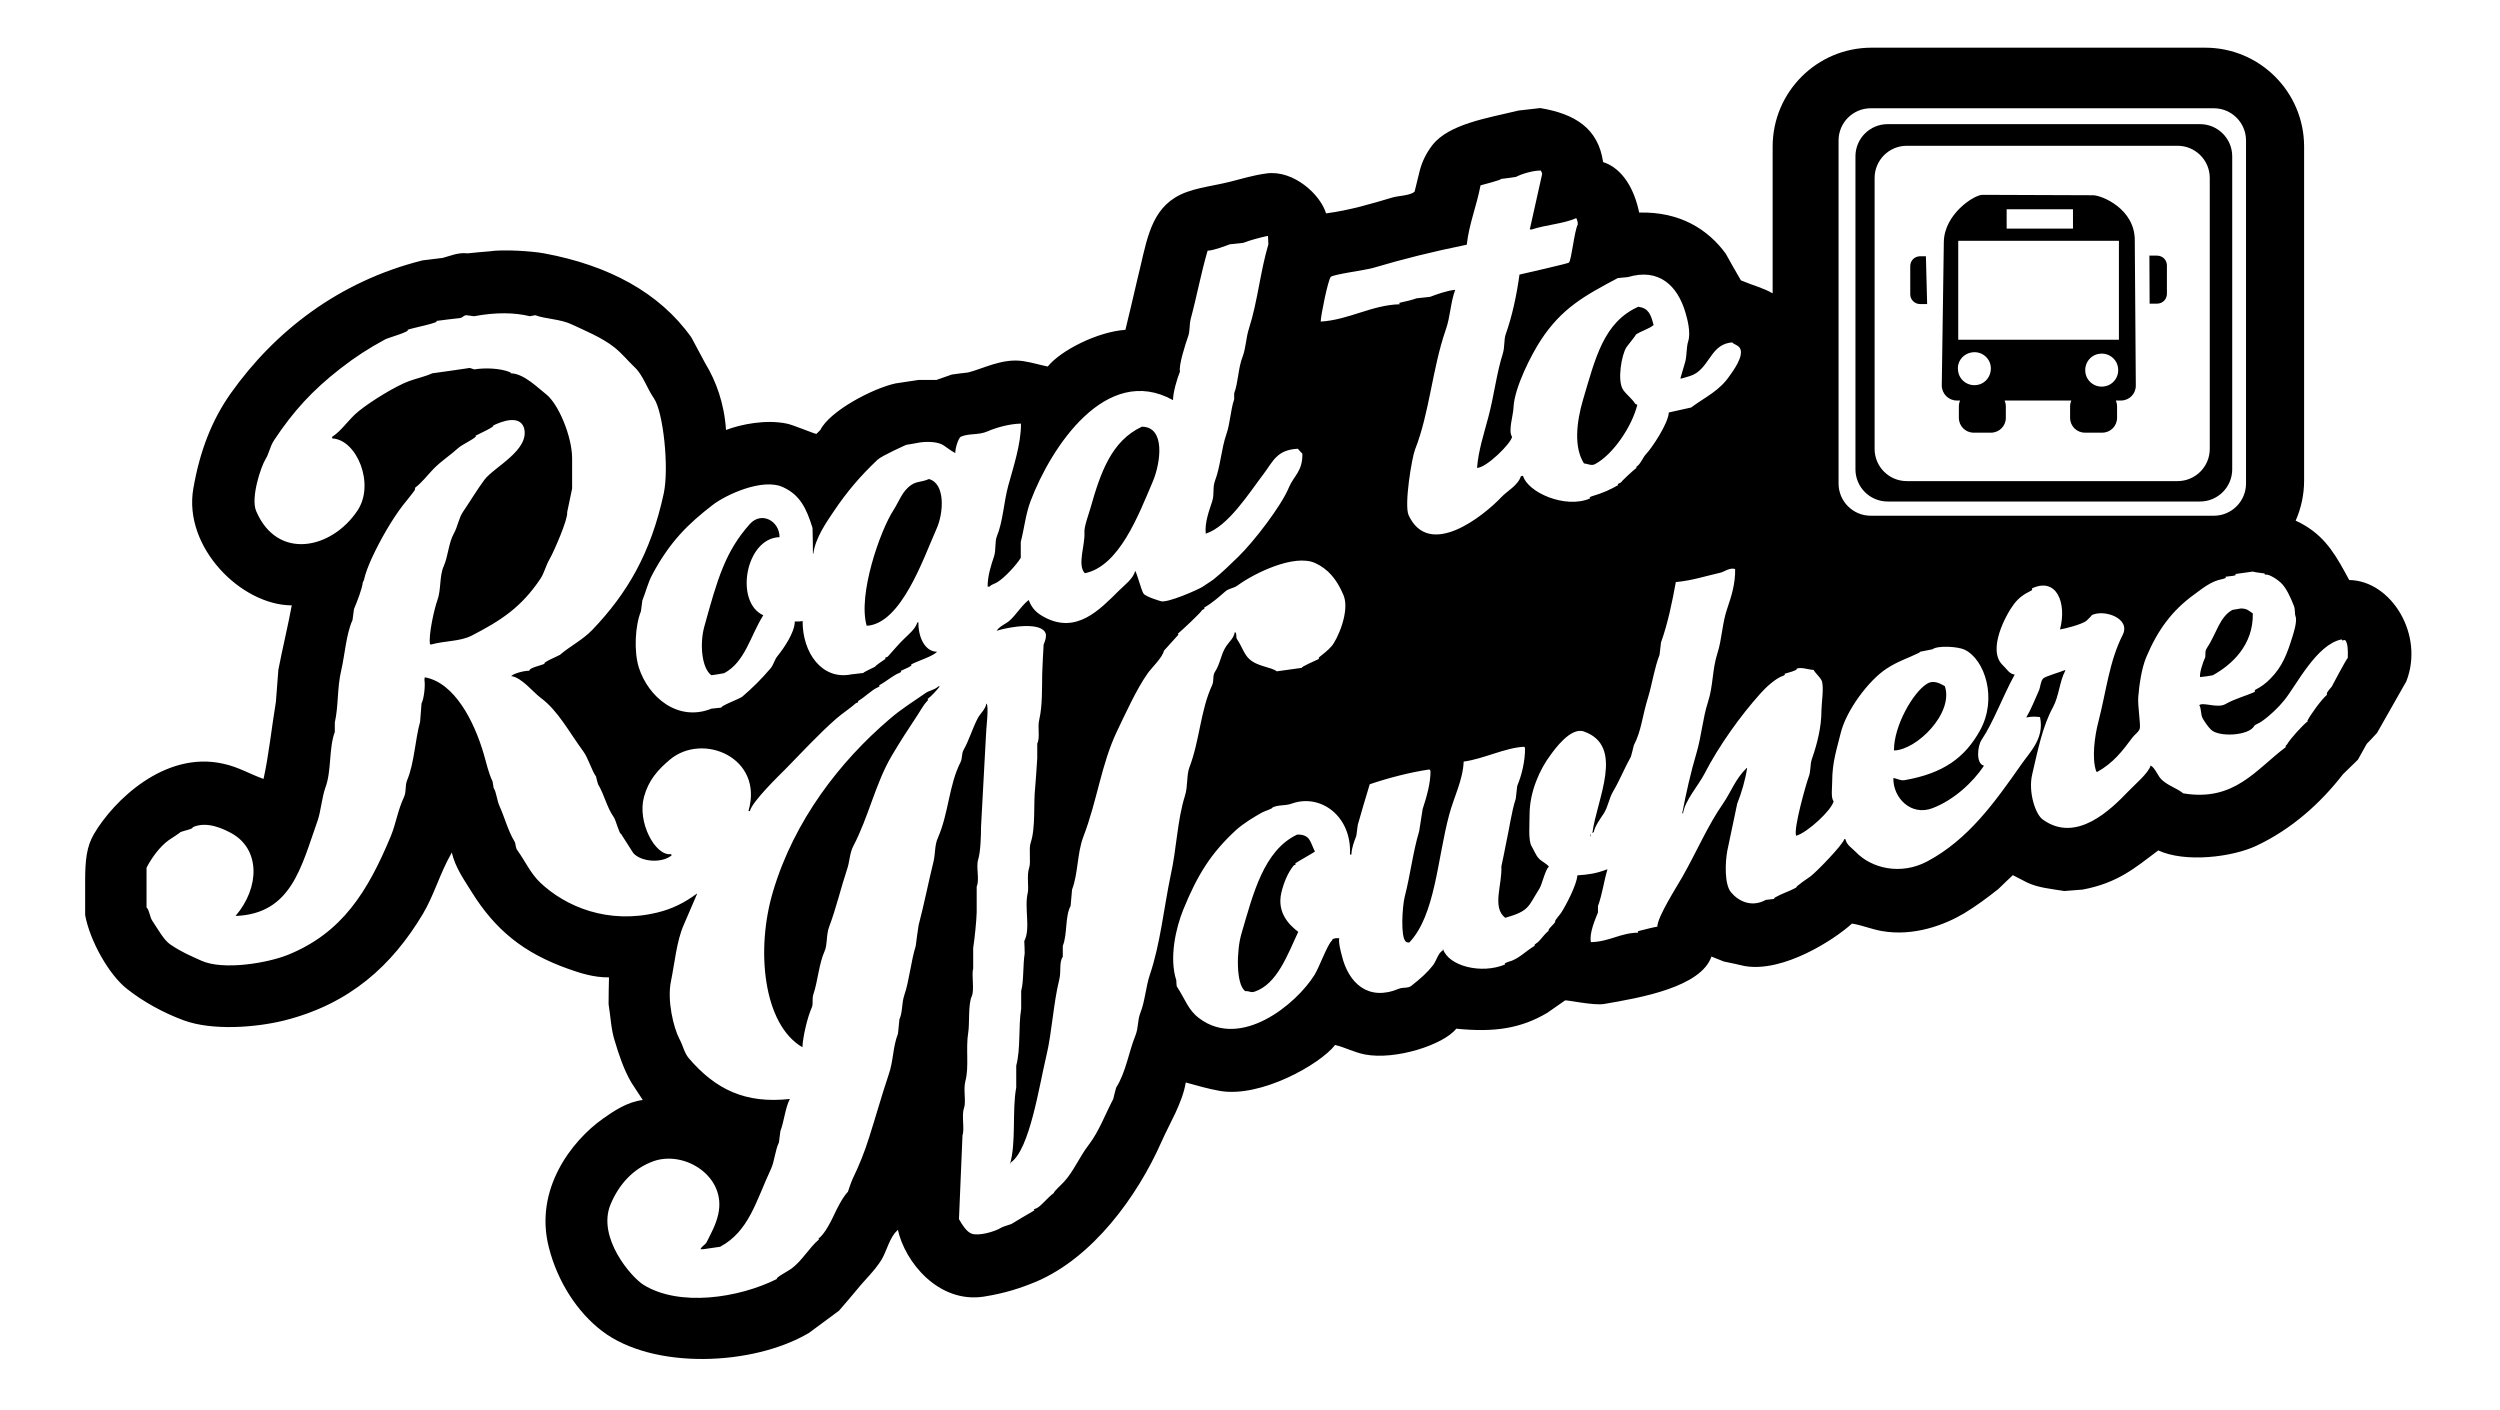 <?xml version="1.0" encoding="UTF-8"?>
<svg width="734px" height="414px" viewBox="0 0 734 414" version="1.1" xmlns="http://www.w3.org/2000/svg" xmlns:xlink="http://www.w3.org/1999/xlink">
    <title>show-whelans</title>
    <g id="Page-1" stroke="none" stroke-width="1" fill="none" fill-rule="evenodd">
        <g id="road-to-nowhere" transform="translate(25, 14)" fill="#000000" fill-rule="nonzero">
            <path d="M549.517,103.592 L550.485,103.592 C550.243,104.137 550.122,104.742 550.122,105.347 L550.122,108.675 C550.122,111.095 552.057,113.031 554.476,113.031 L559.557,113.031 C561.976,113.031 563.911,111.095 563.911,108.675 L563.911,105.347 C563.911,104.742 563.79,104.137 563.548,103.592 L583.144,103.592 C582.902,104.137 582.781,104.742 582.781,105.347 L582.781,108.675 C582.781,111.095 584.716,113.031 587.135,113.031 L592.216,113.031 C594.635,113.031 596.57,111.095 596.57,108.675 L596.57,105.347 C596.57,104.742 596.449,104.137 596.207,103.592 L597.719,103.592 C600.138,103.592 602.074,101.656 602.074,99.235 L601.771,56.697 C601.892,47.258 591.974,43.325 589.555,43.325 L557.017,43.204 C554.597,43.204 545.767,48.892 545.707,57.121 L545.102,99.235 C545.163,101.656 547.098,103.592 549.517,103.592 Z M592.579,99.477 C589.917,99.78 587.498,97.844 587.256,95.181 C586.954,92.519 588.889,90.098 591.55,89.856 C594.211,89.554 596.631,91.49 596.873,94.152 C597.175,96.815 595.24,99.235 592.579,99.477 Z M564.153,47.439 L583.628,47.439 L583.628,53.127 L564.153,53.127 L564.153,47.439 Z M549.94,56.697 L597.114,56.697 L597.114,85.742 L549.94,85.742 L549.94,56.697 Z M554.174,89.433 C556.835,89.13 559.254,91.067 559.496,93.729 C559.738,96.391 557.863,98.812 555.202,99.054 C552.541,99.356 550.122,97.42 549.88,94.758 C549.517,92.095 551.452,89.735 554.174,89.433 Z M538.752,75.274 C538.752,75.274 539.78,75.274 540.808,75.274 L540.445,61.235 C539.538,61.235 538.752,61.235 538.752,61.235 C537.119,61.235 535.849,62.506 535.849,64.14 L535.849,72.43 C535.849,74.003 537.179,75.274 538.752,75.274 Z M355.862,231.025 C346.003,235.684 342.919,248.451 339.472,260.19 C338.081,264.849 337.778,275.015 340.621,277.012 C341.83,276.891 342.193,277.556 343.403,277.133 C349.935,274.894 352.959,266.483 356.164,259.585 C353.684,257.709 349.814,254.079 351.205,248.088 C351.93,245.063 353.14,242.158 354.833,240.101 C354.894,239.98 355.801,239.859 355.257,239.496 C355.801,239.072 360.942,236.228 361.063,235.986 C359.672,233.384 359.793,230.964 355.862,231.025 Z M664.731,156.296 C661.102,149.579 658.199,144.194 651.788,140.321 C650.881,139.777 649.974,139.292 649.006,138.869 C650.578,135.299 651.486,131.305 651.486,127.07 L651.486,29.044 C651.486,13.01 638.483,0 622.455,0 L524.479,0 C508.451,0 495.448,13.01 495.448,29.044 L495.448,72.127 C492.787,70.554 489.703,69.828 486.135,68.315 C484.623,65.713 483.111,63.111 481.659,60.449 C476.458,53.369 468.293,48.105 456.258,48.407 C454.927,41.872 451.601,35.519 445.674,33.583 C444.222,23.599 437.328,19.423 427.227,17.729 C425.111,17.971 422.994,18.213 420.817,18.455 C411.987,20.634 400.435,22.328 395.536,28.621 C393.903,30.739 392.512,33.341 391.786,36.306 C391.303,38.302 390.819,40.299 390.335,42.235 C389.125,43.446 385.618,43.446 383.803,43.99 C377.695,45.806 371.284,47.742 364.329,48.649 C362.696,43.143 354.833,35.882 346.911,36.911 C342.798,37.455 339.472,38.544 336.024,39.392 C330.158,40.844 324.352,41.267 319.937,44.051 C312.316,48.831 311.47,58.028 308.929,68.012 C307.78,72.974 306.631,77.875 305.422,82.837 C297.378,83.382 286.552,88.767 282.621,93.608 C280.383,93.184 278.206,92.458 275.484,92.035 C269.315,91.067 263.63,94.274 259.215,95.363 C257.643,95.544 256.01,95.726 254.437,95.968 C252.925,96.512 251.413,97.057 249.962,97.541 C248.208,97.541 246.454,97.541 244.761,97.541 C242.462,97.904 240.225,98.207 237.927,98.57 C231.032,100.082 218.573,106.738 215.851,112.245 C215.489,112.608 215.065,113.031 214.702,113.394 C214.279,113.455 207.687,110.672 205.993,110.369 C199.885,109.098 192.567,110.551 188.152,112.245 C187.668,104.439 185.188,97.783 182.043,92.64 C180.713,90.098 179.322,87.617 177.991,85.076 C168.677,71.946 153.739,63.898 134.748,60.388 C131.241,59.723 122.713,59.178 118.782,59.783 C116.605,59.965 114.427,60.146 112.25,60.388 C109.649,60.025 107.049,61.175 104.992,61.719 C102.997,61.962 101.001,62.204 99.065,62.446 C74.39,68.618 55.581,83.382 42.759,101.474 C37.316,109.159 33.687,118.235 31.752,129.49 C28.788,146.675 45.783,163.678 60.661,163.738 C59.572,169.668 57.939,176.385 56.73,182.617 C56.488,185.764 56.246,188.91 56.004,192.057 C54.794,199.318 53.887,207.91 52.375,214.687 C48.505,213.356 45.057,211.177 40.461,210.209 C23.285,206.397 8.286,221.162 2.601,230.843 C0.423,234.534 0,238.588 0,244.639 C0,247.967 0,251.295 0,254.684 C1.452,262.429 7.076,272.231 12.217,276.286 C16.934,280.037 22.922,283.365 29.03,285.604 C37.316,288.629 50.017,287.722 58.484,285.604 C77.716,280.763 90.115,269.448 99.126,254.381 C102.452,248.814 104.206,242.279 107.533,236.531 C107.593,236.41 107.654,236.349 107.654,236.228 C108.561,240.585 111.403,244.518 113.46,247.846 C120.354,258.919 128.58,265.757 141.885,270.477 C145.272,271.687 149.384,273.018 153.799,272.957 C153.739,275.559 153.679,278.161 153.679,280.824 C154.283,284.515 154.404,288.145 155.432,291.413 C156.702,295.709 158.214,300.187 160.392,303.878 C161.48,305.572 162.629,307.266 163.718,308.961 C159.122,309.505 155.07,312.289 151.985,314.467 C142.792,321.002 131.785,335.222 136.139,352.225 C138.68,362.269 144.486,371.225 151.683,376.731 C166.742,388.288 196.196,387.018 212.525,377.336 C215.489,375.158 218.452,372.979 221.355,370.801 C223.109,368.744 224.863,366.747 226.556,364.69 C228.915,361.725 231.758,359.183 233.814,355.855 C235.326,353.374 236.233,349.139 238.471,347.263 C238.531,347.142 238.592,347.081 238.592,346.96 C240.648,356.521 250.567,368.744 263.872,366.686 C269.92,365.718 274.517,364.266 279.415,362.209 C295.745,355.19 308.809,337.521 316.006,321.244 C318.304,315.98 322.114,309.989 323.142,303.817 C326.287,304.664 329.432,305.633 333.182,306.298 C345.217,308.355 362.635,298.432 366.99,292.805 C369.832,293.47 372.433,294.922 375.699,295.588 C384.771,297.343 398.923,292.684 402.552,288.024 C413.922,289.174 421.603,287.903 429.284,283.365 C431.038,282.155 432.792,280.945 434.485,279.735 C434.908,279.493 442.831,281.308 445.976,280.763 C456.621,278.948 474.341,275.862 477.486,266.846 C478.696,267.33 479.905,267.814 481.115,268.298 C483.171,268.722 485.167,269.145 487.223,269.629 C498.533,271.626 513.592,261.884 518.733,257.165 C521.576,257.588 524.358,258.798 527.442,259.343 C536.877,261.037 546.009,257.528 551.694,254.139 C555.202,252.021 558.529,249.54 561.734,246.999 C563.125,245.668 564.516,244.276 565.968,242.945 C567.359,243.671 568.75,244.397 570.201,245.123 C573.407,246.636 576.975,246.938 581.087,247.604 C582.902,247.483 584.656,247.302 586.47,247.181 C596.812,245.244 601.892,240.767 608.666,235.684 C616.649,239.375 630.439,237.62 637.394,234.353 C647.736,229.512 656.263,221.888 662.916,213.295 C664.368,211.904 665.819,210.512 667.271,209.06 C668.117,207.486 669.025,205.974 669.871,204.4 C670.9,203.311 671.928,202.283 672.895,201.193 C675.738,196.171 678.58,191.149 681.483,186.066 C686.866,172.452 677.129,156.477 664.731,156.296 Z M514.802,27.229 C514.802,22.025 519.035,17.79 524.237,17.79 L624.996,17.79 C630.197,17.79 634.43,22.025 634.43,27.229 L634.43,127.977 C634.43,133.181 630.197,137.417 624.996,137.417 L524.237,137.417 C519.035,137.417 514.802,133.181 514.802,127.977 L514.802,27.229 Z M365.72,67.286 C366.446,66.56 375.941,65.29 378.058,64.684 C387.009,62.022 395.536,59.904 405.636,57.847 C406.362,51.554 408.479,46.713 409.688,40.42 C410.051,40.299 416.281,38.726 415.615,38.544 C417.127,38.363 418.639,38.181 420.091,37.939 C421.784,37.032 425.111,36.064 427.348,36.064 C427.59,36.548 427.651,36.427 427.772,37.092 C426.562,42.538 425.353,47.923 424.143,53.369 C424.324,53.369 424.506,53.369 424.748,53.369 C428.921,51.977 433.941,51.735 437.811,50.041 C438.053,50.707 438.235,50.888 438.235,51.917 C437.207,53.853 436.42,62.264 435.634,63.111 C435.392,63.353 422.752,66.258 421.119,66.621 C420.272,72.732 419.002,78.723 417.067,84.168 C416.523,85.742 416.825,87.86 416.22,89.856 C414.406,95.484 413.68,102.079 411.987,108.433 C410.777,113.031 409.023,118.356 408.66,123.378 C411.503,123.318 418.7,116.117 418.942,114.242 C417.732,112.487 419.305,107.949 419.365,105.649 C419.607,99.78 424.687,89.977 427.348,85.923 C433.517,76.484 440.17,72.853 449.968,67.649 C450.996,67.528 452.024,67.468 452.992,67.347 C462.064,64.624 467.507,69.888 469.805,77.633 C470.349,79.449 471.498,83.563 470.652,86.226 C470.107,87.92 470.289,90.219 469.805,92.156 C469.321,93.789 468.837,95.423 468.354,97.117 C468.475,97.117 468.656,97.117 468.777,97.117 C470.712,96.512 471.68,96.391 473.01,95.544 C477.184,92.7 477.728,86.952 483.594,86.528 C483.836,87.012 485.167,87.254 485.772,88.102 C487.344,90.401 483.473,95.363 482.99,96.089 C479.845,100.809 475.914,102.382 471.498,105.649 C469.321,106.133 467.144,106.617 464.967,107.101 C464.785,110.429 459.886,117.63 458.435,119.143 C457.165,120.474 456.983,121.805 455.653,122.894 C455.532,123.015 455.169,123.136 455.532,123.318 C454.443,124.105 450.935,127.433 450.875,127.675 C450.875,127.675 449.484,128.219 450.149,128.401 C447.67,129.792 445.795,130.7 442.287,131.729 C442.105,131.789 441.44,132.092 441.864,132.334 C434.606,135.48 423.538,130.579 422.147,125.678 C421.966,125.738 421.784,125.799 421.542,125.799 C420.696,128.522 417.49,130.156 415.857,131.91 C410.535,137.538 394.629,150.245 388.581,137.296 C387.19,134.27 389.549,120.232 390.456,117.993 C394.689,107.283 395.536,94.152 399.467,82.837 C400.858,78.904 400.858,74.79 402.249,71.098 C399.891,71.28 396.443,72.551 394.871,73.156 C393.54,73.277 392.27,73.458 390.94,73.579 C389.972,73.942 387.674,74.547 385.859,74.911 C385.92,75.274 385.739,74.971 385.98,75.334 C377.816,75.516 370.981,79.933 362.756,80.417 C362.756,78.723 364.934,68.073 365.72,67.286 Z M312.619,272.11 C311.409,275.68 311.167,279.977 309.837,283.305 C308.929,285.604 309.292,287.661 308.385,289.961 C306.389,294.862 305.603,300.731 302.7,305.33 C302.398,306.419 302.095,307.569 301.853,308.658 C299.616,312.894 297.68,318.158 294.717,322.031 C291.874,325.722 290.241,329.897 287.338,333.043 C286.854,333.588 284.133,336.069 284.435,336.25 C282.681,337.46 280.686,340.123 279.355,340.728 C279.234,340.788 278.024,341.151 278.75,341.333 C277.601,341.999 271.916,345.327 271.916,345.387 C271.916,345.387 269.376,346.174 269.013,346.416 C267.138,347.626 262.179,349.018 260.183,348.171 C258.731,347.565 257.461,345.569 256.554,343.935 C256.917,335.766 257.219,327.597 257.582,319.429 C258.248,317.432 257.28,313.499 258.006,311.441 C258.731,309.445 257.764,305.996 258.429,303.454 C259.578,299.098 258.49,293.954 259.276,289.113 C259.699,286.633 259.215,280.824 260.304,278.524 C261.151,276.709 260.183,272.05 260.727,270.416 C260.727,268.359 260.727,266.362 260.727,264.305 C261.151,261.703 261.695,256.257 261.755,253.837 C261.755,251.295 261.755,248.814 261.755,246.273 C262.663,244.276 261.514,240.585 262.179,238.407 C262.905,236.107 263.026,231.327 263.026,228.846 C263.509,219.891 263.993,210.935 264.477,201.98 C264.477,200.225 265.445,193.085 264.598,192.541 C264.356,194.235 262.844,195.445 262.118,196.776 C260.485,199.862 259.578,203.251 257.885,206.216 C257.28,207.365 257.582,208.576 257.038,209.725 C253.591,216.442 253.53,224.792 250.385,231.932 C249.357,234.171 249.66,236.652 249.055,239.072 C247.603,244.942 246.273,251.719 244.7,257.649 C244.398,259.706 244.095,261.703 243.854,263.76 C242.462,268.177 241.918,274.107 240.527,278.101 C239.68,280.582 240.043,283.184 239.076,285.241 C238.955,286.633 238.773,288.024 238.652,289.477 C237.08,293.47 237.382,297.343 235.87,301.639 C233.935,307.387 231.939,314.467 230.185,319.913 C228.855,324.209 227.222,328.202 225.407,331.954 C224.984,332.741 223.956,335.887 223.956,335.887 C222.383,337.521 220.69,340.909 219.722,343.027 C218.815,344.964 217.303,347.808 215.791,349.26 C215.67,349.381 215.065,349.623 215.489,349.865 C212.465,352.406 210.469,356.279 207.203,358.578 C206.296,359.244 202.365,361.301 203.151,361.483 C191.781,367.17 174.423,369.712 163.96,363.237 C160.331,360.999 150.292,349.381 154.223,339.699 C156.702,333.709 160.936,329.05 166.863,326.932 C176.056,323.664 188.454,331.47 185.854,342.604 C185.188,345.569 183.797,348.05 182.527,350.591 C182.043,351.559 181.136,351.741 180.652,352.769 C180.955,352.769 181.257,352.769 181.499,352.769 C183.132,352.527 184.765,352.285 186.458,352.043 C194.926,347.444 196.921,338.731 201.397,329.11 C202.365,327.053 202.606,323.604 203.695,321.425 C203.816,320.336 203.997,319.187 204.118,318.097 C205.207,315.314 205.509,311.381 206.901,308.658 C193.776,310.11 185.067,305.814 177.266,296.738 C175.875,295.104 175.572,293.047 174.483,291.05 C172.79,287.843 170.794,279.795 172.004,274.047 C173.092,268.782 173.637,262.308 175.754,257.528 C177.084,254.502 178.354,251.416 179.685,248.391 C179.624,248.391 179.564,248.391 179.564,248.391 C176.056,250.993 172.367,252.868 168.073,253.897 C153.618,257.467 141.099,252.263 133.539,245.063 C130.757,242.4 129.124,238.709 126.886,235.623 C126.281,234.837 126.523,233.868 126.039,233.021 C124.164,229.935 123.136,225.942 121.685,222.735 C120.838,220.859 120.778,218.62 119.931,217.349 C119.81,216.744 119.749,216.079 119.629,215.474 C118.358,212.751 117.935,210.451 117.028,207.365 C114.185,197.684 108.44,186.429 99.731,184.856 C99.67,185.098 99.61,185.34 99.61,185.582 C99.912,187.337 99.489,191.088 98.763,192.541 C98.642,194.356 98.461,196.111 98.34,197.926 C96.888,203.13 96.646,209.967 94.59,214.929 C93.804,216.744 94.409,218.378 93.562,220.133 C91.868,223.703 91.264,227.697 89.812,231.327 C82.917,247.967 75.358,259.887 59.633,266.301 C53.524,268.782 40.521,270.961 34.11,268.056 C30.784,266.544 28.365,265.575 24.978,263.276 C23.103,262.005 21.41,258.859 19.777,256.438 C18.87,255.107 18.991,253.473 18.023,252.384 C18.023,250.63 18.023,248.875 18.023,247.181 C18.023,245.063 18.023,242.945 18.023,240.767 C19.535,237.802 21.954,234.534 24.555,232.658 C24.978,232.356 28.063,230.419 27.881,230.359 C28.546,229.996 32.175,229.27 31.51,228.907 C35.743,226.91 40.763,229.451 43.001,230.661 C51.408,235.321 51.347,246.515 44.15,254.926 C60.54,254.321 63.383,240.646 68.221,227.031 C69.189,224.308 69.491,220.193 70.519,217.289 C72.394,212.327 71.487,205.792 73.301,200.891 C73.301,199.983 73.301,199.076 73.301,198.107 C74.39,193.388 73.966,187.942 75.176,182.859 C76.265,178.2 76.628,172.149 78.502,168.034 C78.623,166.945 78.805,165.917 78.926,164.827 C79.833,162.649 81.285,159.018 81.526,156.961 C81.647,156.78 81.708,156.598 81.829,156.356 C82.313,154.178 83.22,151.999 84.127,149.942 C86.788,144.194 90.115,138.506 93.259,134.391 C94.409,132.939 95.921,131.124 96.767,129.913 C96.828,129.671 96.888,129.429 96.888,129.187 C98.945,127.614 100.336,125.678 102.271,123.681 C104.63,121.261 107.049,119.808 109.649,117.449 C110.738,116.48 115.516,114.242 114.609,113.939 C115.697,113.334 120.475,111.216 119.81,110.914 C122.35,109.703 127.43,107.767 128.821,111.519 C130.757,118.114 120.052,123.076 117.209,126.888 C115.093,129.732 113.157,132.999 110.98,136.206 C109.649,138.143 109.407,140.624 108.198,142.741 C106.746,145.343 106.504,149.519 105.295,152.181 C103.964,155.146 104.569,159.018 103.42,162.225 C102.513,164.646 100.759,172.573 101.243,175.114 C101.364,175.174 101.424,175.235 101.545,175.235 C105.658,174.085 109.952,174.388 113.46,172.633 C122.29,168.095 128.156,164.162 133.66,155.932 C134.809,154.238 135.172,152.181 136.442,150.003 C137.53,148.127 141.825,138.385 141.522,136.388 C142.006,134.089 142.49,131.729 142.974,129.429 C142.974,126.464 142.974,123.5 142.974,120.595 C142.974,114.121 138.922,104.5 135.293,101.716 C132.934,99.901 128.942,95.786 125.132,95.605 C124.709,95.605 125.072,95.665 124.83,95.302 C121.685,94.031 117.209,93.971 114.246,94.455 C113.822,94.334 113.399,94.152 112.915,94.031 C109.226,94.576 105.537,95.121 101.908,95.605 C99.973,96.512 97.614,96.996 95.074,97.904 C91.264,99.296 84.127,103.652 80.438,106.617 C77.232,109.159 75.539,112.305 72.454,114.302 C72.515,114.423 72.575,114.605 72.575,114.726 C79.773,115.089 85.155,128.159 79.954,135.904 C72.334,147.34 56.367,150.608 50.198,136.025 C48.565,132.152 51.589,123.015 52.98,120.777 C54.008,119.143 54.25,117.086 55.46,115.27 C61.145,106.678 66.769,100.566 74.934,94.213 C79.349,90.764 83.22,88.283 88.119,85.621 C88.905,85.197 95.618,83.321 94.65,82.837 C95.739,82.353 104.569,80.659 103.057,80.235 C105.355,79.933 107.714,79.63 110.012,79.388 C111.282,79.086 110.678,78.783 111.887,78.541 C112.673,78.662 113.46,78.723 114.185,78.844 C120.657,77.633 126.1,77.754 130.575,78.844 C131.12,78.723 131.664,78.662 132.148,78.541 C135.111,79.691 139.587,79.63 143.034,81.325 C146.36,82.898 151.743,85.076 155.372,87.981 C157.791,89.917 159.364,91.974 161.299,93.789 C163.779,96.089 164.988,100.082 166.984,102.926 C169.766,106.98 171.459,123.378 169.887,130.821 C166.077,148.55 159.061,160.289 148.961,170.878 C145.998,173.964 142.49,175.598 139.405,178.26 C139.224,178.442 133.962,180.62 134.93,180.862 C133.962,181.346 130.152,182.133 130.454,182.92 C128.882,182.92 125.979,183.646 125.072,184.493 C128.217,184.916 131.483,189.213 133.781,190.907 C138.861,194.658 142.127,201.012 146.24,206.579 C147.752,208.636 148.719,212.267 149.989,213.961 C150.171,214.748 150.352,215.534 150.594,216.26 C152.469,219.407 153.134,222.977 155.251,226.002 C155.795,226.789 156.884,230.964 157.307,230.783 C158.517,232.658 159.726,234.534 160.936,236.47 C163.234,239.072 169.403,239.556 172.246,237.075 C172.125,236.954 172.064,236.894 171.943,236.773 C167.407,237.378 162.025,227.394 164.081,219.951 C165.412,215.05 168.194,211.964 171.641,209.06 C181.318,200.891 199.341,208.455 194.744,224.126 C194.865,224.126 195.047,224.126 195.167,224.126 C195.833,221.343 203.635,213.779 205.63,211.783 C210.469,206.881 215.247,201.617 220.569,196.958 C222.444,195.324 224.681,193.932 226.254,192.48 C226.375,192.359 227.343,192.238 226.859,191.875 C229.036,190.604 230.729,188.729 232.665,187.821 C232.846,187.76 233.512,187.518 233.088,187.216 C235.265,186.066 237.322,184.19 239.015,183.585 C239.197,183.525 239.862,183.222 239.438,182.98 C240.104,182.617 243.37,181.407 242.462,181.104 C244.64,179.955 248.813,178.745 250.143,177.353 C246.636,177.353 244.579,173.238 244.64,168.639 C244.519,168.7 244.458,168.76 244.337,168.76 C243.672,170.757 241.797,172.209 240.588,173.42 C238.894,174.993 237.201,177.111 235.628,178.805 C235.507,178.926 234.479,179.047 235.023,179.41 C234.419,179.834 231.758,181.588 232,181.709 C231.455,182.012 228.25,183.464 228.492,183.585 C227.282,183.706 226.073,183.888 224.863,184.009 C216.335,185.703 210.59,177.655 210.65,168.337 C209.562,168.518 209.864,168.458 208.352,168.458 C208.352,171.725 205.026,176.445 203.272,178.623 C202.365,179.713 202.183,181.104 201.215,182.254 C198.433,185.522 196.014,187.881 192.93,190.544 C192.325,191.088 186.217,193.388 186.821,193.751 C185.854,193.872 184.886,193.932 183.918,194.053 C174,198.047 165.351,190.665 162.569,182.012 C161.057,177.232 161.48,169.608 163.174,165.493 C163.295,164.404 163.476,163.375 163.597,162.286 C164.565,159.926 165.23,157.082 166.5,154.722 C171.701,144.98 177.084,139.777 184.221,134.27 C187.849,131.426 198.857,126.162 204.965,129.066 C209.804,131.305 211.739,135.117 213.553,140.987 C213.614,143.528 213.674,146.009 213.674,148.55 C213.735,148.55 213.795,148.55 213.795,148.55 C214.4,143.831 217.787,139.111 220.025,135.783 C223.593,130.519 227.403,125.92 232.665,120.958 C233.874,119.808 241.071,116.601 241.071,116.601 C242.221,116.42 243.37,116.238 244.579,115.996 C246.394,115.633 249.599,115.573 251.413,116.42 C252.381,116.843 254.014,118.296 255.466,119.022 C255.466,117.57 256.252,114.968 257.038,114.242 C259.518,113.152 262.239,113.818 264.9,112.668 C267.199,111.64 271.251,110.429 274.759,110.369 C274.819,116.299 272.46,123.318 271.009,128.643 C269.678,133.605 269.497,138.99 267.682,143.468 C267.017,145.041 267.501,147.401 266.836,149.397 C265.989,151.939 264.961,155.025 264.961,158.232 C265.142,158.232 265.324,158.232 265.566,158.232 C266.049,157.566 266.896,157.506 267.864,156.901 C270.102,155.509 273.609,151.636 274.698,149.761 C274.698,148.187 274.698,146.675 274.698,145.101 C275.726,141.168 276.15,136.812 277.601,133.06 C283.528,117.388 299.737,92.579 319.392,103.471 C319.453,100.99 320.542,97.359 321.449,95.06 C320.965,93.426 323.142,86.71 323.747,85.016 C324.473,83.14 324.11,81.567 324.594,79.63 C326.348,73.156 327.618,66.197 329.553,59.602 C331.428,59.541 334.875,58.149 336.085,57.726 C337.415,57.605 338.685,57.423 340.016,57.302 C341.83,56.576 344.975,55.729 347.274,55.245 C347.334,55.669 347.334,57 347.394,57.726 C344.975,65.895 344.25,74.487 341.709,82.414 C340.802,85.197 340.802,88.162 339.835,90.703 C338.504,94.092 338.564,98.267 337.355,101.474 C337.355,102.079 337.355,102.624 337.355,103.229 C336.266,106.436 336.206,110.187 335.057,113.515 C333.605,117.63 333.303,123.076 331.73,127.13 C330.944,129.248 331.609,131.063 330.884,133.242 C330.037,135.843 328.646,139.474 329.009,142.681 C335.601,140.563 341.709,130.761 346.003,125.133 C348.786,121.442 349.874,118.054 356.043,117.751 C356.466,118.235 356.89,118.719 357.374,119.203 C357.495,124.347 354.833,125.738 353.442,129.066 C351.205,134.573 343.04,145.101 338.625,149.397 C336.327,151.636 333.847,154.057 331.367,156.054 C330.944,156.417 328.102,158.232 328.162,158.232 C327.013,159.018 317.336,163.315 315.703,162.467 C315.703,162.467 311.47,161.257 310.744,160.289 C310.079,159.382 308.748,153.936 308.264,153.633 C307.78,155.872 305.119,157.808 303.486,159.442 C297.862,165.009 291.149,172.149 281.835,167.308 C279.597,166.159 278.024,164.827 277.057,162.225 C276.996,162.225 276.936,162.225 276.936,162.225 C274.577,164.101 272.581,167.671 270.525,168.881 C269.436,169.547 268.348,170.092 267.622,171.181 C271.795,169.91 280.867,168.518 282.016,172.028 C282.318,173.057 281.653,174.69 281.411,175.235 C281.351,175.295 280.988,183.646 280.988,183.827 C280.927,188.305 281.048,193.267 280.141,197.2 C279.536,199.681 280.444,202.464 279.536,204.34 C279.536,205.732 279.536,207.123 279.536,208.576 C279.355,211.42 279.174,214.263 278.932,217.168 C278.387,221.706 279.113,229.028 277.601,233.445 C276.996,235.2 277.722,239.012 277.178,240.706 C276.391,243.005 277.117,246.515 276.754,248.088 C275.666,252.687 277.662,258.556 275.726,262.308 C275.787,263.518 275.847,264.728 275.847,265.938 C275.303,269.327 275.605,274.107 274.819,276.951 C274.819,278.706 274.819,280.461 274.819,282.155 C273.972,287.298 274.698,293.954 273.368,298.855 C273.368,300.973 273.368,303.091 273.368,305.269 C272.097,312.047 273.428,321.546 271.493,327.9 C271.614,327.718 271.674,327.537 271.795,327.295 C277.359,323.422 280.081,304.846 282.258,295.77 C283.83,289.235 284.254,280.642 286.008,273.563 C286.613,271.263 285.887,268.54 287.036,266.907 C287.036,265.817 287.036,264.789 287.036,263.7 C288.427,260.311 287.641,255.107 289.334,251.961 C289.455,250.388 289.637,248.754 289.757,247.181 C291.572,242.4 291.209,236.591 293.084,231.63 C297.136,221.101 298.346,210.33 302.942,200.709 C305.361,195.687 308.688,188.305 311.953,183.706 C313.042,182.133 316.368,178.987 316.731,177.05 C318.062,175.598 319.332,174.146 320.663,172.694 C320.783,172.573 321.207,172.27 320.783,172.088 C321.691,171.362 327.739,165.735 327.92,165.13 C327.92,165.13 329.009,164.646 328.525,164.404 C330.944,163.012 332.758,161.378 334.633,159.745 C335.843,158.655 337.052,158.837 338.383,157.869 C343.161,154.359 355.015,148.49 361.184,151.334 C364.813,153.028 367.413,155.872 369.47,160.773 C371.405,165.493 367.595,173.843 365.962,175.719 C364.813,177.05 363.301,178.139 362.212,179.047 C362.212,179.168 362.212,179.35 362.212,179.471 C361.244,179.955 356.829,181.83 357.253,182.073 C354.773,182.436 352.293,182.738 349.874,183.101 C348.241,181.83 344.129,181.709 341.77,179.471 C340.258,178.079 339.653,175.84 338.262,173.783 C337.718,172.996 338.262,172.209 337.657,171.604 C337.597,171.604 337.536,171.604 337.536,171.604 C337.234,173.359 335.964,174.327 335.057,175.659 C333.484,177.958 333.303,180.802 331.73,183.222 C330.944,184.372 331.488,185.824 330.884,187.155 C327.436,194.598 327.255,203.311 324.231,211.238 C323.324,213.598 323.807,216.805 322.9,219.649 C320.602,226.97 320.481,235.2 318.667,243.187 C316.731,252.505 315.643,263.215 312.619,272.11 Z M664.307,179.168 C663.823,179.592 659.832,187.155 659.832,187.155 C660.013,187.397 657.534,189.576 658.259,189.939 C656.747,191.149 653.3,195.869 652.453,197.623 C652.514,197.684 652.574,197.744 652.574,197.744 C651.062,198.894 647.313,203.009 646.466,204.582 C646.466,204.582 645.74,205.127 646.163,205.308 C637.333,211.904 631.044,221.464 615.984,218.923 C614.049,217.349 611.751,216.805 609.755,214.99 C608.545,213.961 607.819,211.48 606.428,210.754 C605.763,213.053 601.65,216.442 599.776,218.439 C594.937,223.461 584.595,233.868 574.677,226.547 C572.56,224.974 570.443,218.439 571.653,213.356 C573.346,206.095 574.677,199.257 577.761,193.63 C579.575,190.241 579.636,186.127 581.39,182.859 C581.329,182.799 581.269,182.738 581.269,182.738 C580.241,183.222 575.463,184.553 574.858,185.219 C574.011,186.187 574.132,187.76 573.527,188.971 C572.439,191.391 571.35,194.235 569.899,196.655 C571.35,196.353 572.56,196.353 573.951,196.534 C575.281,202.767 571.048,206.7 568.447,210.451 C560.645,221.585 552.904,232.477 540.869,238.891 C533.067,243.066 524.418,240.948 519.822,236.107 C518.733,234.958 517.221,234.171 516.798,232.356 C516.677,232.356 516.616,232.356 516.495,232.356 C516.011,234.05 508.633,241.674 506.637,243.247 C505.911,243.792 502.041,246.333 502.404,246.575 C500.045,247.846 498.291,248.27 496.174,249.48 C496.053,249.54 495.63,249.782 496.053,249.903 C495.206,250.024 494.299,250.085 493.453,250.206 C489.159,252.566 485.288,250.509 483.171,247.907 C481.296,245.547 481.478,239.314 482.143,235.744 C483.111,231.146 484.078,226.547 485.046,221.948 C486.256,218.923 487.465,214.929 487.949,211.48 C487.888,211.48 487.828,211.48 487.828,211.48 C484.502,214.687 483.292,218.439 480.873,221.948 C476.397,228.362 473.131,236.107 468.958,243.429 C467.204,246.515 461.701,255.047 461.58,258.072 C460.31,258.254 457.83,258.919 455.895,259.403 C455.955,259.766 455.774,259.464 456.016,259.827 C450.694,259.887 447.549,262.489 442.105,262.61 C441.501,260.19 443.376,255.833 444.162,253.897 C444.162,253.292 444.162,252.626 444.162,252.021 C445.432,248.572 445.855,244.942 446.944,241.251 C446.883,241.251 446.823,241.251 446.823,241.251 C443.496,242.521 441.38,242.763 438.114,243.005 C437.993,245.668 434.727,251.9 433.336,254.018 C432.913,254.684 431.642,255.954 431.582,256.499 C431.884,256.923 429.163,258.919 429.707,259.282 C428.135,260.432 427.288,262.247 425.957,263.034 C425.776,263.155 425.292,263.458 425.655,263.639 C422.873,265.273 420.877,267.633 417.793,268.419 C417.611,268.48 416.341,268.903 416.946,269.145 C409.93,272.11 400.314,269.629 398.681,264.668 C398.621,264.789 398.56,264.97 398.56,265.091 C397.29,265.696 396.685,268.177 395.778,269.327 C393.903,271.747 392.028,273.321 389.367,275.438 C388.4,276.225 387.009,275.801 385.739,276.286 C376.848,280.037 370.921,274.833 368.925,266.422 C368.562,264.97 367.958,262.792 368.199,261.461 C367.837,261.461 367.534,261.461 367.171,261.461 C366.506,261.642 366.264,261.521 366.022,262.187 C364.692,263.397 362.333,269.993 360.942,272.231 C355.499,280.945 339.351,294.136 327.134,284.999 C323.807,282.518 323.082,279.553 320.481,275.559 C320.421,274.954 320.36,274.41 320.36,273.805 C318.183,267.149 320.3,258.254 322.416,253.05 C326.59,242.824 330.521,236.531 337.778,229.814 C340.016,227.757 343.342,225.76 345.762,224.429 C346.124,224.248 348.967,223.279 348.544,223.098 C350.418,222.19 352.172,222.674 354.229,221.948 C362.756,218.862 371.949,225.7 371.344,236.894 C371.465,236.894 371.647,236.894 371.768,236.894 C371.889,234.716 372.554,233.203 373.219,231.388 C373.34,230.298 373.522,229.27 373.643,228.181 C374.61,224.732 375.941,220.254 377.15,216.26 C382.473,214.445 388.944,212.751 394.689,211.904 C394.81,212.025 394.871,212.206 394.992,212.327 C395.052,215.958 393.782,220.193 392.694,223.521 C392.331,225.7 392.028,227.878 391.666,230.056 C389.851,236.047 389.065,242.945 387.432,249.238 C386.706,252.142 386.162,261.158 387.734,262.429 C388.037,262.731 388.097,262.671 388.762,262.731 C396.443,254.623 396.988,238.165 400.496,225.155 C401.766,220.314 404.548,214.929 404.729,209.604 C410.596,208.818 416.825,205.55 422.45,205.248 C422.571,205.369 422.631,205.429 422.752,205.55 C422.812,209.423 421.724,213.779 420.454,216.744 C420.333,218.015 420.151,219.286 420.03,220.496 C418.76,224.369 418.156,229.27 417.127,233.868 C416.704,236.047 416.281,238.225 415.797,240.403 C416.099,245.607 412.954,252.445 416.946,255.47 C424.143,253.413 423.599,252.203 426.986,246.878 C427.772,245.607 428.739,241.13 429.768,240.464 C428.981,239.435 427.59,238.951 426.744,237.983 C425.897,237.075 425.353,235.563 424.687,234.474 C423.659,232.779 424.083,228.181 424.083,225.155 C424.083,218.439 427.107,211.843 430.191,207.728 C431.461,205.974 436.178,199.378 440.049,200.77 C452.145,205.066 443.799,220.677 442.529,230.54 C442.589,230.54 442.65,230.54 442.65,230.54 C442.771,230.419 442.831,230.359 442.952,230.238 C443.194,228.665 444.887,226.305 445.855,224.853 C447.186,222.795 447.367,220.435 448.637,218.318 C450.512,215.171 452.024,211.359 453.838,208.152 C454.141,207.063 454.443,205.913 454.685,204.824 C456.983,200.407 457.104,196.413 458.919,190.604 C460.007,187.034 460.794,181.891 462.245,178.26 C462.366,177.05 462.548,175.84 462.668,174.63 C464.664,169.063 465.934,162.891 467.023,156.901 C471.982,156.417 475.43,155.206 480.208,154.117 C481.054,153.936 483.05,152.483 484.441,153.089 C484.502,157.445 483.352,161.015 482.143,164.585 C480.631,168.881 480.57,173.722 479.24,177.776 C477.667,182.678 478.03,187.337 476.458,192.117 C474.946,196.776 474.583,201.92 473.131,206.942 C471.438,212.63 470.047,218.802 468.898,224.792 C468.958,224.792 469.019,224.792 469.019,224.792 C469.079,224.792 469.14,224.792 469.14,224.792 C469.684,221.041 473.676,216.563 475.369,213.295 C479.663,204.945 486.014,196.111 491.941,189.515 C493.392,187.881 496.295,185.158 498.472,184.432 C498.714,184.372 499.319,184.069 498.896,183.827 C498.896,183.827 503.311,182.678 502.404,182.375 C503.795,181.709 506.032,182.678 507.484,182.678 C507.726,183.343 509.238,184.674 509.782,185.703 C510.629,187.276 509.782,192.662 509.782,194.416 C509.782,199.681 508.451,204.582 507,208.757 C506.335,210.693 506.758,212.327 505.972,214.263 C505.307,216.079 501.496,229.33 502.343,231.388 C505.73,230.419 512.866,223.763 513.35,221.222 C512.504,220.375 512.927,217.168 512.927,215.534 C512.927,209.604 514.378,205.671 515.407,201.314 C517.04,194.537 523.692,185.703 528.894,182.315 C532.22,180.136 534.942,179.35 538.449,177.655 C538.57,177.534 538.631,177.474 538.752,177.353 C539.961,177.111 541.171,176.869 542.381,176.627 C543.832,175.477 549.759,175.78 551.815,176.748 C557.742,179.592 561.553,191.149 556.291,200.528 C551.876,208.455 545.586,213.053 534.216,215.05 C533.006,215.292 531.857,214.506 530.889,214.445 C530.768,220.193 536.03,225.7 542.381,223.279 C548.61,220.919 554.235,215.716 557.5,210.814 C555.021,210.209 555.626,204.945 556.775,203.251 C560.343,197.926 562.883,190.665 566.512,184.069 C564.879,183.827 564.335,182.557 563.004,181.286 C558.347,176.869 563.911,166.461 566.33,163.315 C567.721,161.499 569.173,160.471 571.411,159.382 C571.592,159.321 571.774,158.897 571.532,158.776 C578.789,155.327 581.874,162.952 579.817,170.818 C581.511,170.515 585.865,169.426 587.498,168.337 C587.619,168.276 589.071,166.764 589.071,166.764 C589.071,166.703 589.071,166.643 589.071,166.643 C592.639,164.767 600.743,167.49 598.203,172.452 C594.272,180.197 593.425,188.85 591.067,197.986 C590.038,201.92 589.071,208.636 590.462,212.509 C590.583,212.569 590.643,212.63 590.764,212.63 C595.482,209.967 598.082,206.579 601.046,202.585 C601.65,201.738 602.86,201.012 603.223,199.983 C603.586,198.955 602.558,193.085 602.8,190.544 C603.102,186.913 603.767,182.315 605.098,179.047 C608.545,170.818 612.839,165.13 619.31,160.471 C621.669,158.776 624.149,156.598 627.596,155.993 C627.838,155.932 628.987,155.63 628.322,155.388 C628.806,155.146 632.314,155.146 631.225,154.541 C632.979,154.299 634.733,154.057 636.426,153.815 C637.212,154.117 639.934,154.299 639.934,154.42 C639.692,154.843 640.478,154.662 640.66,154.722 C642.051,155.025 643.623,156.175 644.591,157.022 C646.224,158.534 647.494,161.318 648.522,163.98 C648.885,164.948 648.704,166.28 648.945,166.885 C649.55,168.276 648.401,171.846 648.099,172.815 C646.526,177.897 645.135,181.649 641.688,185.158 C640.236,186.671 638.785,187.7 637.212,188.487 C637.031,188.547 636.85,188.971 637.091,189.092 C634.188,190.423 631.406,191.028 628.382,192.722 C626.084,194.053 621.851,192.057 620.702,193.025 C621.367,194.053 621.064,195.808 621.73,196.958 C622.395,198.107 623.423,199.56 624.209,200.286 C626.508,202.464 635.277,202.041 636.85,199.136 C637.091,198.713 638.301,198.35 639.027,197.805 C641.386,196.171 643.926,193.751 645.68,191.572 C649.369,186.974 655.114,175.235 662.493,173.722 C662.856,174.448 662.916,173.662 663.642,174.025 C664.368,175.053 664.368,177.232 664.307,179.168 Z M608.303,75.153 C609.936,75.153 611.206,73.882 611.206,72.248 L611.206,63.958 C611.206,62.325 609.936,61.054 608.303,61.054 C608.303,61.054 607.154,61.054 606.065,61.054 L606.126,75.153 C607.154,75.153 608.303,75.153 608.303,75.153 Z M247.724,126.646 C245.547,127.614 244.156,127.251 242.523,128.401 C239.862,130.216 239.076,133.06 237.322,135.783 C233.451,141.713 226.798,160.592 229.459,169.729 C239.62,169.184 246.152,149.821 249.901,141.41 C252.139,136.57 252.563,127.917 247.724,126.646 Z M313.465,127.372 C315.764,121.926 317.276,111.337 310.26,111.277 C301.309,115.452 298.104,124.77 295.14,135.238 C294.596,137.114 293.265,140.624 293.386,142.378 C293.628,145.948 291.209,151.939 293.507,154.299 C303.607,152.241 309.232,137.296 313.465,127.372 Z M195.167,139.837 C187.91,147.945 185.612,156.114 181.801,169.91 C180.41,174.872 180.955,182.133 183.858,184.251 C185.128,184.069 186.398,183.888 187.608,183.646 C193.776,180.378 195.288,172.694 199.099,166.643 C190.571,162.77 193.897,143.952 203.877,143.71 C203.877,138.99 198.615,136.025 195.167,139.837 Z M624.693,184.251 C630.257,181.165 636.608,175.416 636.426,166.098 C635.338,165.432 634.854,164.646 632.918,164.646 C632.072,164.767 631.285,164.948 630.439,165.069 C626.629,167.127 625.721,172.149 622.879,176.385 C622.153,177.474 622.818,178.442 622.274,179.41 C621.911,180.136 620.702,183.585 620.943,184.795 C622.274,184.674 623.484,184.493 624.693,184.251 Z M246.696,189.515 C243.067,192.057 239.741,194.053 236.233,197.079 C221.476,209.665 208.171,226.97 202.002,247.604 C196.8,264.789 199.099,286.814 210.59,293.47 C210.711,290.324 212.102,284.515 213.372,281.731 C213.795,280.763 213.372,279.25 213.795,277.98 C215.126,274.047 215.428,268.964 217.122,265.212 C217.968,263.337 217.545,260.372 218.452,258.072 C220.508,252.626 222.02,246.212 223.653,241.372 C224.5,239.012 224.379,236.652 225.528,234.413 C230.064,225.76 232.06,215.897 236.838,207.849 C239.378,203.553 241.797,199.862 244.398,195.929 C245.305,194.537 246.273,192.783 247.18,191.875 C247.301,191.754 247.724,191.451 247.301,191.27 C248.631,190.241 249.901,188.789 250.93,187.518 C250.809,187.518 250.627,187.518 250.506,187.518 C249.357,188.608 247.906,188.668 246.696,189.515 Z M443.255,122.289 C448.577,119.506 454.141,111.216 455.713,104.863 C455.532,104.742 455.35,104.681 455.109,104.56 C454.201,103.047 452.387,101.777 451.48,100.324 C449.786,97.602 451.117,90.098 452.508,87.981 C452.81,87.496 455.471,84.289 455.29,84.229 C456.923,83.14 459.1,82.595 460.491,81.446 C459.705,78.36 459.04,76.484 456.016,76.06 C445.855,80.598 443.436,91.006 439.747,103.471 C437.872,109.885 437.025,117.328 440.049,122.047 C441.198,122.168 442.226,122.834 443.255,122.289 Z M546.009,187.458 C544.981,186.913 542.864,185.461 540.808,186.732 C536.756,189.152 531.01,199.076 531.071,206.337 C537.724,206.216 548.67,195.385 546.009,187.458 Z M529.196,133.242 L620.943,133.242 C626.145,133.242 630.378,129.006 630.378,123.802 L630.378,31.888 C630.378,26.685 626.145,22.449 620.943,22.449 L529.196,22.449 C523.995,22.449 519.761,26.685 519.761,31.888 L519.761,123.802 C519.761,129.006 523.995,133.242 529.196,133.242 Z M525.386,38.242 C525.386,33.038 529.619,28.802 534.821,28.802 L614.351,28.802 C619.552,28.802 623.786,33.038 623.786,38.242 L623.786,117.812 C623.786,123.015 619.552,127.251 614.351,127.251 L534.821,127.251 C529.619,127.251 525.386,123.015 525.386,117.812 L525.386,38.242 Z M441.803,231.569 C441.864,231.569 441.924,231.569 441.924,231.569 C441.984,231.388 442.045,231.206 442.045,230.964 C441.984,230.964 441.924,230.964 441.924,230.964 C441.924,231.206 441.864,231.388 441.803,231.569 Z" id="Shape"></path>
        </g>
    </g>
</svg>